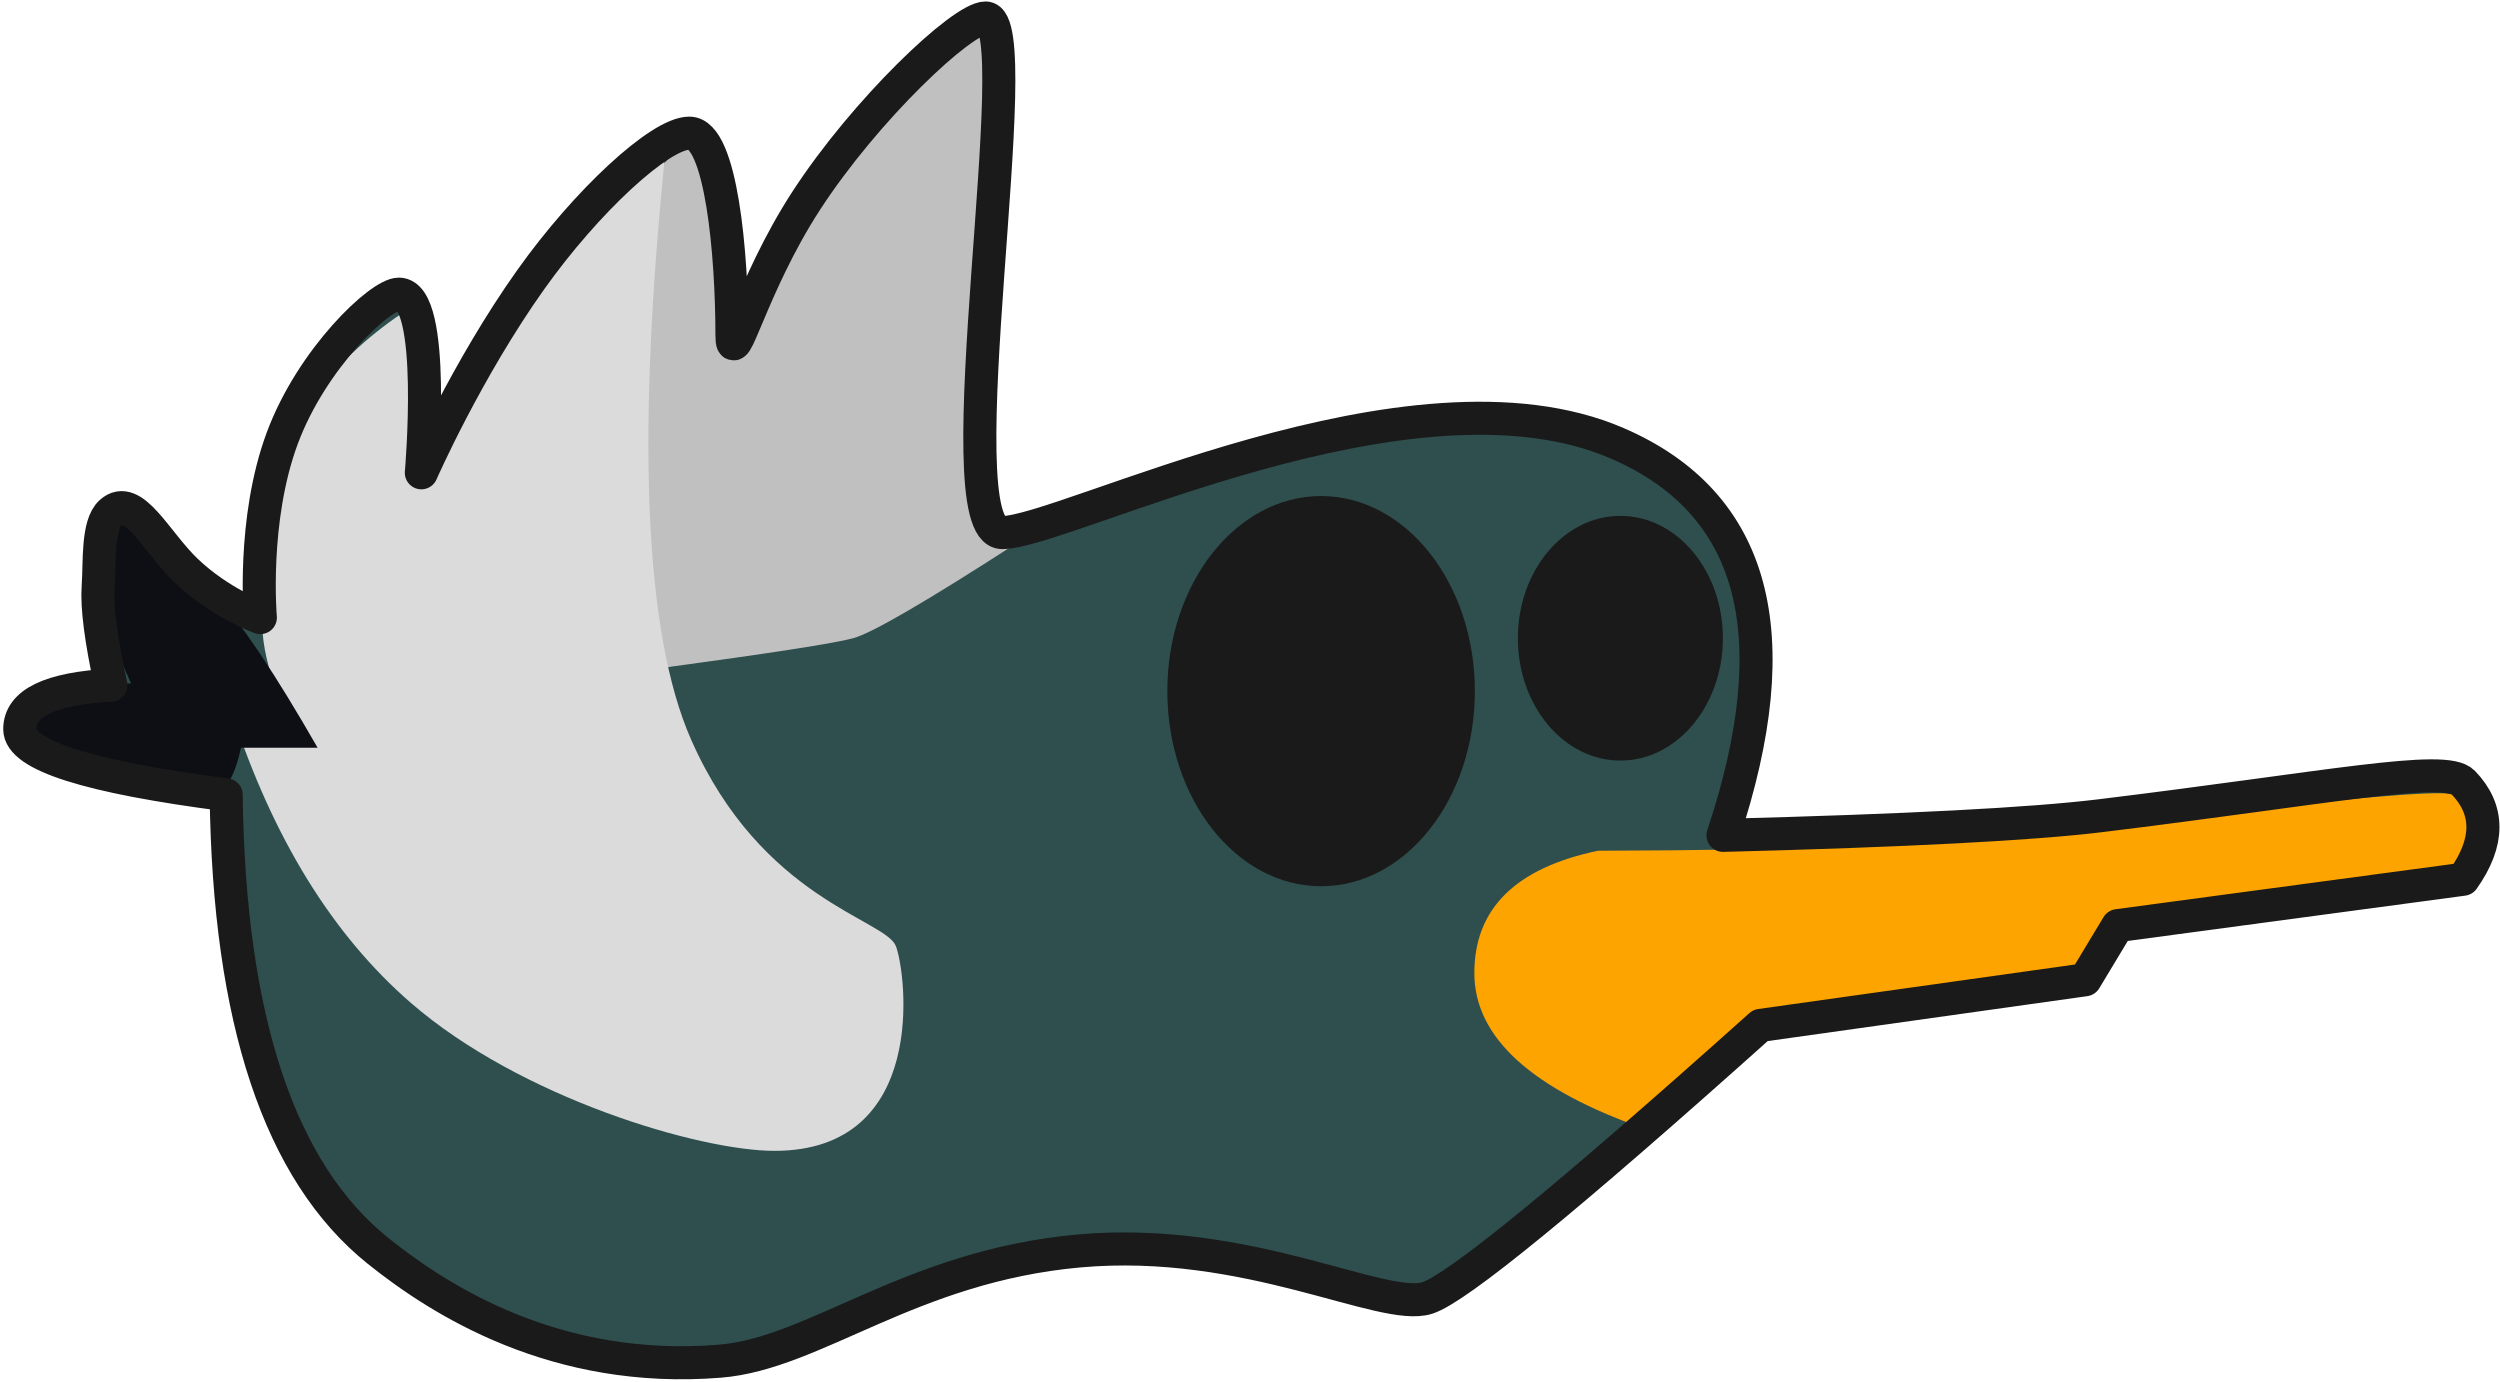 <?xml version="1.0" encoding="UTF-8"?>
<svg width="756px" height="418px" viewBox="0 0 756 418" version="1.1" xmlns="http://www.w3.org/2000/svg" xmlns:xlink="http://www.w3.org/1999/xlink">
    <title>Group</title>
    <g id="Page-1" stroke="none" stroke-width="1" fill="none" fill-rule="evenodd">
        <g id="Group" transform="translate(1.392, 5.438)">
            <path d="M519.647,247.176 C539.963,186.126 529.293,146.603 487.64,128.605 C425.159,101.609 320.358,155.609 301.69,155.609 C283.022,155.609 310.312,5.68434189e-14 296.667,5.68434189e-14 C289.607,5.68434189e-14 260.327,27.67 242.386,55.291 C225.651,81.054 219.95,107.346 219.95,95.735 C219.95,71.678 216.763,34.828 207.073,34.828 C198.198,34.828 175.929,55.449 159.108,79.12 C139.633,106.528 126.026,137.535 126.026,137.535 C126.026,137.535 130.757,83.512 119.233,83.512 C113.554,83.512 92.908,102.965 83.963,127.065 C74.76,151.862 77.335,181.324 77.335,181.324 C77.335,181.324 65.206,176.992 54.852,167.068 C45.773,158.368 38.837,143.432 32.136,149.465 C27.947,153.236 28.816,164.748 28.297,171.906 C27.853,178.028 29.133,187.983 32.136,201.77 C13.766,202.77 4.581,207.203 4.581,215.07 C4.581,222.938 25.388,229.549 67.003,234.906 C67.841,302.995 83.158,348.974 112.952,372.844 C131.787,387.933 166.744,410.178 216.267,406.189 C245.084,403.869 273.928,377.407 324.976,372.844 C376.023,368.281 416.676,391.394 430.226,387.064 C439.259,384.178 472.839,356.703 530.968,304.641 L629.136,290.844 L639.003,274.469 L743.468,260.445 C751.434,249.181 751.434,239.426 743.468,231.182 C737.989,225.511 702.136,232.898 633.614,241.252 C612.875,243.78 574.886,245.755 519.647,247.176 Z" id="Path-2" fill="#2F4F4F"></path>
            <path d="M481.861,251.83 C456.921,257.019 444.451,269.351 444.451,288.824 C444.451,308.298 461.843,324.071 496.628,336.145 L530.968,304.641 L630.042,288.824 L639.003,274.469 L740.425,256.354 C746.437,248.682 746.437,241.546 740.425,234.945 C738.507,232.84 693.171,237.275 611.609,247.079 C586.766,250.065 543.517,251.649 481.861,251.83 Z" id="Path" fill="#FEA400"></path>
            <path d="M296.667,4.26325641e-14 C296.667,32.522 295.561,62.169 293.349,88.941 C291.136,115.714 295.53,138.899 306.53,158.498 C278.923,176.335 262.282,186.023 256.606,187.562 C250.931,189.102 231.433,192.126 198.112,196.633 C192.476,164.933 189.657,140.126 189.657,122.211 C189.657,104.296 192.476,78.762 198.112,45.609 C202.701,39.98 205.724,37.166 207.183,37.166 C208.641,37.166 211.078,41.038 214.495,48.783 L219.95,95.735 C230.407,75.945 240.231,60.294 249.423,48.783 C258.614,37.272 274.363,21.011 296.667,4.26325641e-14 Z" id="Path-4" fill="#C0C0C0"></path>
            <path d="M200.171,37.166 C190.89,125.602 193.375,185.974 207.628,218.281 C229.007,266.742 266.425,272.484 269.536,280.701 C272.647,288.918 279.524,342.578 232.808,342.578 C210.248,342.578 156.067,326.642 122.864,297.844 C99.165,277.288 81.112,248.015 68.704,210.025 C74.003,213.701 80.174,216.452 87.216,218.281 C82.046,204.689 79.069,194.723 78.286,188.385 C76.348,172.699 79.61,158.297 81.731,144.373 C85.139,122.009 98.85,103.051 122.864,87.5 C124.661,99.258 125.906,108.276 126.599,114.553 C127.291,120.83 127.291,128.699 126.599,138.162 C137.907,116.51 148.185,99.622 157.431,87.5 C166.677,75.378 180.923,58.6 200.171,37.166 Z" id="Path-3" fill="#DBDBDB"></path>
            <ellipse id="Oval" fill="#1A1A1A" cx="398.108" cy="203.562" rx="46.5" ry="59"></ellipse>
            <ellipse id="Oval-Copy" fill="#1A1A1A" cx="488.608" cy="187.562" rx="31" ry="37"></ellipse>
            <path d="M30.264,150.336 C29.309,162.538 29.309,171.686 30.264,177.78 C31.219,183.874 33.876,191.689 38.237,201.224 C27.462,201.358 19.909,202.281 15.58,203.993 C11.251,205.705 6.058,209.357 -2.84217094e-14,214.948 C11.791,224.1 21.354,229.723 28.688,231.818 C39.688,234.962 61.242,234.494 65.15,233.156 C67.756,232.264 69.868,228.101 71.485,220.667 L94.645,220.667 C81.836,198.318 71.452,182.795 63.493,174.101 C55.534,165.406 44.457,157.484 30.264,150.336 Z" id="Path-5" fill="#0E0E15"></path>
            <path d="M519.647,247.176 C539.963,186.126 529.293,146.603 487.64,128.605 C425.159,101.609 320.358,155.609 301.69,155.609 C283.022,155.609 310.312,5.68434189e-14 296.667,5.68434189e-14 C289.607,5.68434189e-14 260.327,27.67 242.386,55.291 C225.651,81.054 219.95,107.346 219.95,95.735 C219.95,71.678 216.763,34.828 207.073,34.828 C198.198,34.828 175.929,55.449 159.108,79.12 C139.633,106.528 126.026,137.535 126.026,137.535 C126.026,137.535 130.757,83.512 119.233,83.512 C113.554,83.512 92.908,102.965 83.963,127.065 C74.76,151.862 77.335,181.324 77.335,181.324 C77.335,181.324 65.206,176.992 54.852,167.068 C45.773,158.368 38.837,143.432 32.136,149.465 C27.947,153.236 28.816,164.748 28.297,171.906 C27.853,178.028 29.133,187.983 32.136,201.77 C13.766,202.77 4.581,207.203 4.581,215.07 C4.581,222.938 25.388,229.549 67.003,234.906 C67.841,302.995 83.158,348.974 112.952,372.844 C131.787,387.933 166.744,410.178 216.267,406.189 C245.084,403.869 273.928,377.407 324.976,372.844 C376.023,368.281 416.676,391.394 430.226,387.064 C439.259,384.178 472.839,356.703 530.968,304.641 L629.136,290.844 L639.003,274.469 L743.468,260.445 C751.434,249.181 751.434,239.426 743.468,231.182 C737.989,225.511 702.136,232.898 633.614,241.252 C612.875,243.78 574.886,245.755 519.647,247.176 Z" id="Path-2" stroke="#1A1A1A" stroke-width="10" stroke-linejoin="round"></path>
        </g>
    </g>
</svg>